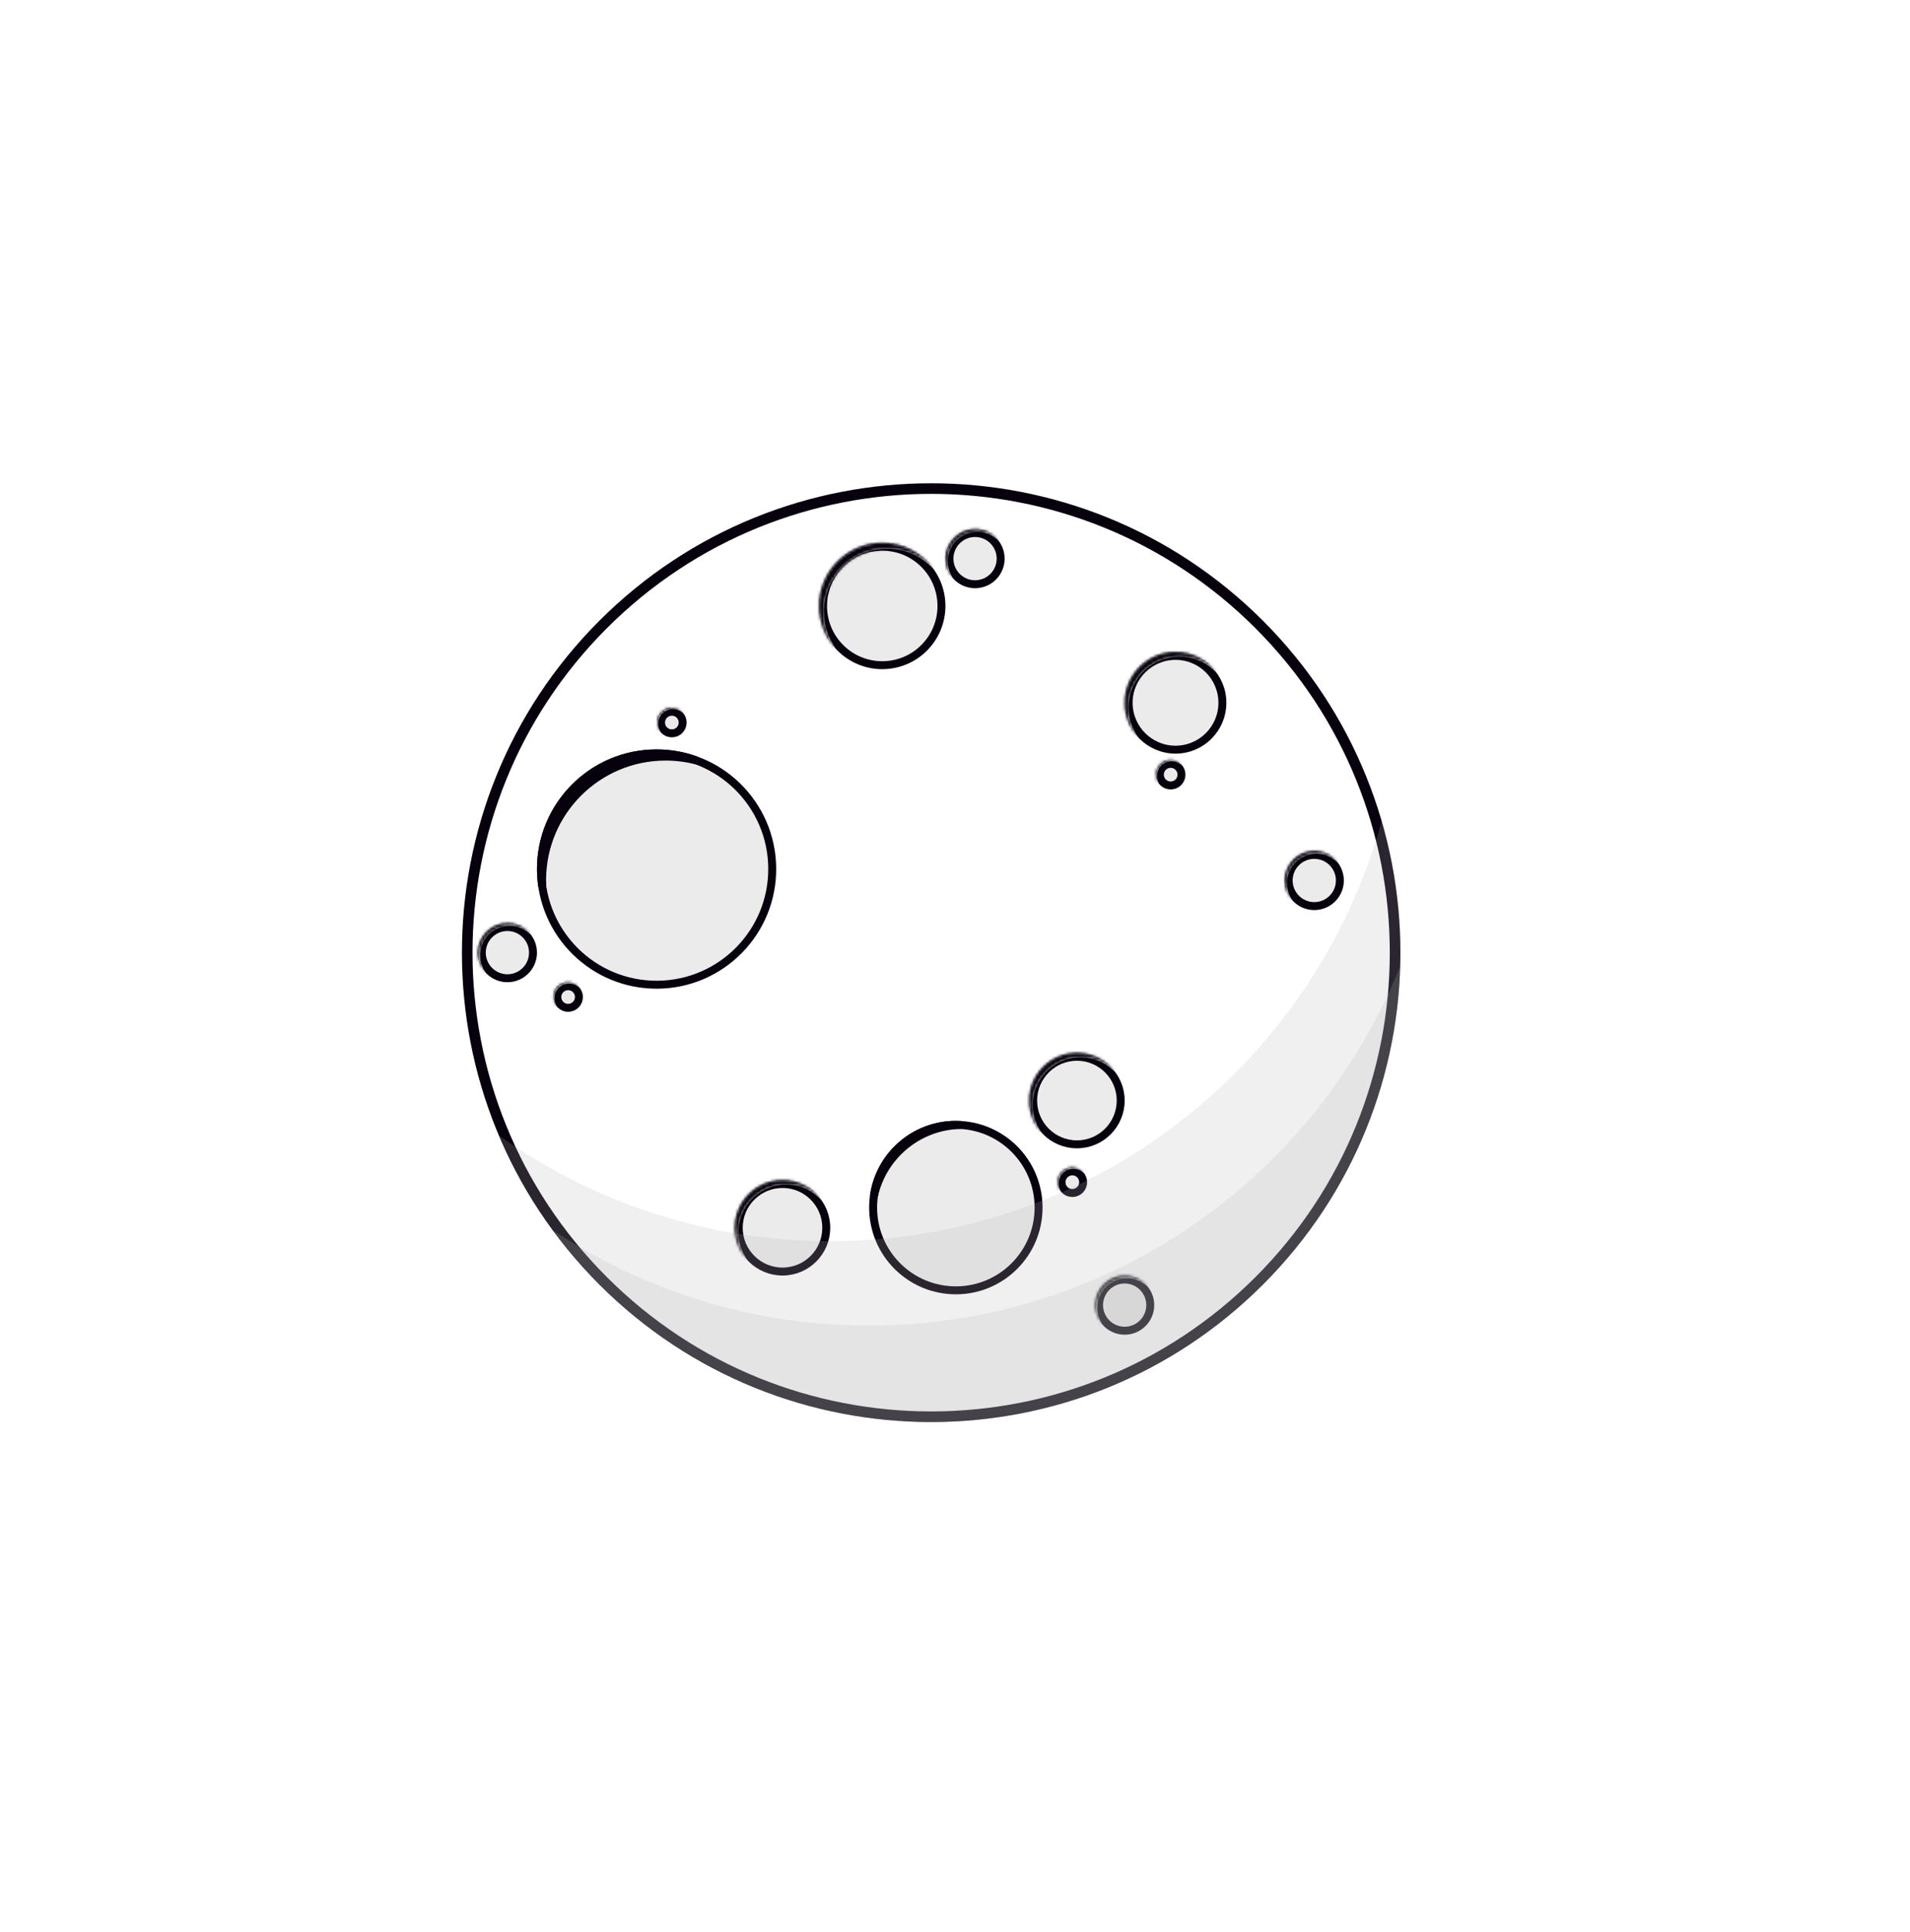 <svg width="721" height="729" viewBox="0 0 721 729" fill="none" xmlns="http://www.w3.org/2000/svg">
<g filter="url(#filter0_f_107_1434)">
<circle cx="356.763" cy="364.763" r="164.193" fill="white"/>
<circle cx="356.763" cy="364.763" r="162.193" stroke="#07010D" stroke-width="4"/>
</g>
<path d="M227.664 235.664C296.056 167.272 406.943 167.271 475.336 235.664C543.728 304.056 543.728 414.944 475.336 483.336C406.943 551.729 296.056 551.728 227.664 483.336C159.272 414.943 159.272 304.057 227.664 235.664Z" fill="white" stroke="#07010D" stroke-width="4"/>
<path d="M360.823 424.476C378.069 424.476 392.051 438.457 392.051 455.704C392.051 472.951 378.069 486.932 360.823 486.932C343.576 486.932 329.595 472.95 329.595 455.704C329.595 438.457 343.576 424.477 360.823 424.476Z" fill="#EBEBEB" stroke="#07010D" stroke-width="3"/>
<path d="M360.802 424.476C361.43 424.476 362.053 424.495 362.672 424.532C346.542 424.83 333.127 436.292 329.853 451.53C331.893 436.265 344.965 424.476 360.802 424.476Z" fill="#DFDFDF" stroke="#07010D" stroke-width="3"/>
<path d="M247.453 284.31C271.558 284.087 291.28 303.447 291.503 327.552C291.726 351.656 272.366 371.378 248.261 371.601C224.156 371.824 204.435 352.464 204.212 328.359C203.989 304.254 223.349 284.533 247.453 284.31Z" fill="#EBEBEB" stroke="#07010D" stroke-width="3"/>
<path d="M247.845 284.316C253.115 284.316 258.162 285.254 262.834 286.97C259.143 286.023 255.274 285.518 251.284 285.518C225.514 285.519 204.637 306.395 204.637 332.166C204.637 332.969 204.66 333.768 204.7 334.56C204.371 332.41 204.197 330.207 204.197 327.964C204.197 303.85 223.731 284.316 247.845 284.316Z" fill="#DFDFDF" stroke="#07010D" stroke-width="3"/>
<path d="M443.741 247.51C453.515 247.51 461.437 255.433 461.437 265.207C461.437 274.98 453.514 282.902 443.741 282.902C433.968 282.902 426.045 274.98 426.045 265.207C426.045 255.433 433.968 247.51 443.741 247.51Z" fill="#EBEBEB" stroke="#07010D" stroke-width="3"/>
<mask id="path-9-inside-1_107_1434" fill="white">
<path d="M426.008 266.998C426.008 256.391 434.596 247.802 445.203 247.802C450.765 247.802 455.77 250.191 459.271 253.961C455.79 249.162 450.126 246.01 443.741 246.01C433.134 246.01 424.545 254.599 424.545 265.206C424.545 270.252 426.502 274.825 429.674 278.244C427.388 275.072 426.008 271.2 426.008 266.998Z"/>
</mask>
<path d="M426.008 266.998C426.008 256.391 434.596 247.802 445.203 247.802C450.765 247.802 455.77 250.191 459.271 253.961C455.79 249.162 450.126 246.01 443.741 246.01C433.134 246.01 424.545 254.599 424.545 265.206C424.545 270.252 426.502 274.825 429.674 278.244C427.388 275.072 426.008 271.2 426.008 266.998Z" fill="#DFDFDF"/>
<path d="M459.271 253.961L457.073 256.002L461.699 252.199L459.271 253.961ZM429.674 278.244L427.474 280.284L432.107 276.49L429.674 278.244ZM426.008 266.998H429.008C429.008 258.048 436.253 250.802 445.203 250.802V247.802V244.802C432.939 244.802 423.008 254.734 423.008 266.998H426.008ZM445.203 247.802V250.802C449.886 250.802 454.109 252.811 457.073 256.002L459.271 253.961L461.469 251.919C457.431 247.572 451.643 244.802 445.203 244.802V247.802ZM459.271 253.961L461.699 252.199C457.683 246.662 451.136 243.01 443.741 243.01V246.01V249.01C449.117 249.01 453.897 251.661 456.843 255.722L459.271 253.961ZM443.741 246.01V243.01C431.477 243.01 421.545 252.942 421.545 265.206H424.545H427.545C427.545 256.256 434.791 249.01 443.741 249.01V246.01ZM424.545 265.206H421.545C421.545 271.046 423.813 276.338 427.474 280.284L429.674 278.244L431.873 276.204C429.191 273.312 427.545 269.459 427.545 265.206H424.545ZM429.674 278.244L432.107 276.49C430.165 273.794 429.008 270.529 429.008 266.998H426.008H423.008C423.008 271.87 424.61 276.35 427.24 279.998L429.674 278.244Z" fill="#07010D" mask="url(#path-9-inside-1_107_1434)"/>
<path d="M317.235 212.867C325.964 204.138 340.115 204.139 348.844 212.867C357.572 221.595 357.572 235.747 348.844 244.475C340.115 253.204 325.964 253.204 317.235 244.475C308.507 235.747 308.507 221.595 317.235 212.867Z" fill="#EBEBEB" stroke="#07010D" stroke-width="3"/>
<mask id="path-12-inside-2_107_1434" fill="white">
<path d="M311.014 230.892C311.014 217.711 321.704 207.042 334.865 207.042C341.785 207.042 347.985 210.007 352.352 214.703C348.006 208.73 341.003 204.838 333.053 204.838C319.871 204.838 309.202 215.527 309.202 228.688C309.202 234.95 311.632 240.634 315.587 244.898C312.724 240.964 311.035 236.144 311.035 230.913L311.014 230.892Z"/>
</mask>
<path d="M311.014 230.892C311.014 217.711 321.704 207.042 334.865 207.042C341.785 207.042 347.985 210.007 352.352 214.703C348.006 208.73 341.003 204.838 333.053 204.838C319.871 204.838 309.202 215.527 309.202 228.688C309.202 234.95 311.632 240.634 315.587 244.898C312.724 240.964 311.035 236.144 311.035 230.913L311.014 230.892Z" fill="#DFDFDF"/>
<path d="M311.014 230.892H308.014V232.136L308.895 233.015L311.014 230.892ZM352.352 214.703L350.154 216.746L354.777 212.938L352.352 214.703ZM315.587 244.898L313.387 246.938L318.012 243.133L315.587 244.898ZM311.035 230.913H314.035V229.669L313.155 228.79L311.035 230.913ZM311.014 230.892H314.014C314.014 219.369 323.359 210.042 334.865 210.042V207.042V204.042C320.049 204.042 308.014 216.052 308.014 230.892H311.014ZM334.865 207.042V210.042C340.905 210.042 346.323 212.625 350.154 216.746L352.352 214.703L354.549 212.661C349.647 207.389 342.666 204.042 334.865 204.042V207.042ZM352.352 214.703L354.777 212.938C349.896 206.23 342.011 201.838 333.053 201.838V204.838V207.838C339.994 207.838 346.115 211.231 349.926 216.468L352.352 214.703ZM333.053 204.838V201.838C318.212 201.838 306.202 213.872 306.202 228.688H309.202H312.202C312.202 217.182 321.529 207.838 333.053 207.838V204.838ZM309.202 228.688H306.202C306.202 235.744 308.944 242.148 313.387 246.938L315.587 244.898L317.786 242.858C314.32 239.121 312.202 234.156 312.202 228.688H309.202ZM315.587 244.898L318.012 243.133C315.508 239.691 314.035 235.486 314.035 230.913H311.035H308.035C308.035 236.803 309.94 242.237 313.161 246.663L315.587 244.898ZM311.035 230.913L313.155 228.79L313.134 228.769L311.014 230.892L308.895 233.015L308.915 233.036L311.035 230.913Z" fill="#07010D" mask="url(#path-12-inside-2_107_1434)"/>
<path d="M368.07 201.147C373.4 201.147 377.733 205.481 377.734 210.81C377.734 216.14 373.4 220.473 368.07 220.473C362.741 220.473 358.407 216.14 358.407 210.81C358.408 205.481 362.741 201.147 368.07 201.147Z" fill="#EBEBEB" stroke="#07010D" stroke-width="3"/>
<mask id="path-15-inside-3_107_1434" fill="white">
<path d="M357.773 211.861C357.773 205.702 362.778 200.698 368.937 200.698C372.17 200.698 375.074 202.077 377.113 204.281C375.095 201.48 371.799 199.668 368.092 199.668C361.934 199.668 356.929 204.673 356.929 210.831C356.929 213.756 358.062 216.413 359.915 218.411C358.577 216.577 357.794 214.312 357.794 211.881L357.773 211.861Z"/>
</mask>
<path d="M357.773 211.861C357.773 205.702 362.778 200.698 368.937 200.698C372.17 200.698 375.074 202.077 377.113 204.281C375.095 201.48 371.799 199.668 368.092 199.668C361.934 199.668 356.929 204.673 356.929 210.831C356.929 213.756 358.062 216.413 359.915 218.411C358.577 216.577 357.794 214.312 357.794 211.881L357.773 211.861Z" fill="#DFDFDF"/>
<path d="M357.773 211.861H354.773V213.104L355.653 213.983L357.773 211.861ZM377.113 204.281L374.911 206.319L379.547 202.527L377.113 204.281ZM359.915 218.411L357.716 220.451L362.338 216.641L359.915 218.411ZM357.794 211.881H360.794V210.638L359.914 209.759L357.794 211.881ZM357.773 211.861H360.773C360.773 207.359 364.435 203.698 368.937 203.698V200.698V197.698C361.121 197.698 354.773 204.046 354.773 211.861H357.773ZM368.937 200.698V203.698C371.295 203.698 373.413 204.699 374.911 206.319L377.113 204.281L379.315 202.244C376.736 199.456 373.045 197.698 368.937 197.698V200.698ZM377.113 204.281L379.547 202.527C376.985 198.972 372.798 196.668 368.092 196.668V199.668V202.668C370.801 202.668 373.204 203.988 374.679 206.035L377.113 204.281ZM368.092 199.668V196.668C360.277 196.668 353.929 203.016 353.929 210.831H356.929H359.929C359.929 206.329 363.591 202.668 368.092 202.668V199.668ZM356.929 210.831H353.929C353.929 214.549 355.373 217.926 357.716 220.451L359.915 218.411L362.114 216.37C360.75 214.9 359.929 212.962 359.929 210.831H356.929ZM359.915 218.411L362.338 216.641C361.366 215.31 360.794 213.661 360.794 211.881H357.794H354.794C354.794 214.963 355.788 217.845 357.493 220.18L359.915 218.411ZM357.794 211.881L359.914 209.759L359.894 209.739L357.773 211.861L355.653 213.983L355.673 214.004L357.794 211.881Z" fill="#07010D" mask="url(#path-15-inside-3_107_1434)"/>
<path d="M191.536 349.834C196.866 349.834 201.199 354.167 201.199 359.497C201.199 364.827 196.866 369.161 191.536 369.161C186.206 369.161 181.873 364.827 181.873 359.497C181.873 354.168 186.206 349.834 191.536 349.834Z" fill="#EBEBEB" stroke="#07010D" stroke-width="3"/>
<mask id="path-18-inside-4_107_1434" fill="white">
<path d="M181.239 360.548C181.239 354.389 186.244 349.384 192.402 349.384C195.636 349.384 198.54 350.764 200.579 352.968C198.56 350.167 195.265 348.355 191.557 348.355C185.399 348.355 180.394 353.359 180.394 359.518C180.394 362.443 181.527 365.099 183.381 367.097C182.042 365.264 181.259 362.999 181.259 360.568L181.239 360.548Z"/>
</mask>
<path d="M181.239 360.548C181.239 354.389 186.244 349.384 192.402 349.384C195.636 349.384 198.54 350.764 200.579 352.968C198.56 350.167 195.265 348.355 191.557 348.355C185.399 348.355 180.394 353.359 180.394 359.518C180.394 362.443 181.527 365.099 183.381 367.097C182.042 365.264 181.259 362.999 181.259 360.568L181.239 360.548Z" fill="#DFDFDF"/>
<path d="M181.239 360.548H178.239V361.79L179.117 362.669L181.239 360.548ZM200.579 352.968L198.377 355.006L203.013 351.214L200.579 352.968ZM183.381 367.097L181.181 369.138L185.803 365.328L183.381 367.097ZM181.259 360.568H184.259V359.326L183.381 358.447L181.259 360.568ZM181.239 360.548H184.239C184.239 356.046 187.9 352.384 192.402 352.384V349.384V346.384C184.587 346.384 178.239 352.732 178.239 360.548H181.239ZM192.402 349.384V352.384C194.76 352.384 196.878 353.386 198.377 355.006L200.579 352.968L202.781 350.931C200.201 348.142 196.511 346.384 192.402 346.384V349.384ZM200.579 352.968L203.013 351.214C200.451 347.659 196.264 345.355 191.557 345.355V348.355V351.355C194.266 351.355 196.67 352.675 198.145 354.722L200.579 352.968ZM191.557 348.355V345.355C183.742 345.355 177.394 351.703 177.394 359.518H180.394H183.394C183.394 355.016 187.056 351.355 191.557 351.355V348.355ZM180.394 359.518H177.394C177.394 363.236 178.838 366.613 181.181 369.138L183.381 367.097L185.58 365.057C184.215 363.586 183.394 361.649 183.394 359.518H180.394ZM183.381 367.097L185.803 365.328C184.831 363.996 184.259 362.348 184.259 360.568H181.259H178.259C178.259 363.65 179.253 366.532 180.958 368.867L183.381 367.097ZM181.259 360.568L183.381 358.447L183.36 358.426L181.239 360.548L179.117 362.669L179.138 362.69L181.259 360.568Z" fill="#07010D" mask="url(#path-18-inside-4_107_1434)"/>
<path d="M253.614 268.581C255.875 268.581 257.695 270.402 257.695 272.663C257.695 274.924 255.875 276.744 253.614 276.744C251.353 276.744 249.532 274.924 249.532 272.663C249.532 270.402 251.353 268.581 253.614 268.581Z" fill="#EBEBEB" stroke="#07010D" stroke-width="3"/>
<mask id="path-21-inside-5_107_1434" fill="white">
<path d="M248.464 273.177C248.464 270.088 250.957 267.596 254.046 267.596C255.653 267.596 257.115 268.296 258.124 269.388C257.115 267.987 255.467 267.081 253.613 267.081C250.524 267.081 248.032 269.573 248.032 272.662C248.032 274.125 248.609 275.464 249.515 276.452C248.856 275.525 248.444 274.413 248.444 273.177H248.464Z"/>
</mask>
<path d="M248.464 273.177C248.464 270.088 250.957 267.596 254.046 267.596C255.653 267.596 257.115 268.296 258.124 269.388C257.115 267.987 255.467 267.081 253.613 267.081C250.524 267.081 248.032 269.573 248.032 272.662C248.032 274.125 248.609 275.464 249.515 276.452C248.856 275.525 248.444 274.413 248.444 273.177H248.464Z" fill="#DFDFDF"/>
<path d="M248.464 273.177V276.177H251.464V273.177H248.464ZM258.124 269.388L255.921 271.424L260.558 267.634L258.124 269.388ZM249.515 276.452L247.303 278.479L251.96 274.714L249.515 276.452ZM248.444 273.177V270.177H245.444V273.177H248.444ZM248.464 273.177H251.464C251.464 271.745 252.613 270.596 254.046 270.596V267.596V264.596C249.3 264.596 245.464 268.431 245.464 273.177H248.464ZM254.046 267.596V270.596C254.771 270.596 255.449 270.913 255.921 271.424L258.124 269.388L260.327 267.351C258.781 265.679 256.534 264.596 254.046 264.596V267.596ZM258.124 269.388L260.558 267.634C259.005 265.479 256.466 264.081 253.613 264.081V267.081V270.081C254.468 270.081 255.224 270.495 255.69 271.141L258.124 269.388ZM253.613 267.081V264.081C248.867 264.081 245.032 267.916 245.032 272.662H248.032H251.032C251.032 271.23 252.181 270.081 253.613 270.081V267.081ZM248.032 272.662H245.032C245.032 274.922 245.922 276.972 247.303 278.479L249.515 276.452L251.726 274.425C251.295 273.955 251.032 273.328 251.032 272.662H248.032ZM249.515 276.452L251.96 274.714C251.619 274.235 251.444 273.721 251.444 273.177H248.444H245.444C245.444 275.105 246.092 276.815 247.07 278.191L249.515 276.452ZM248.444 273.177V276.177H248.464V273.177V270.177H248.444V273.177Z" fill="#07010D" mask="url(#path-21-inside-5_107_1434)"/>
<path d="M214.459 372.161C216.72 372.161 218.54 373.982 218.54 376.243C218.54 378.504 216.72 380.324 214.459 380.324C212.198 380.324 210.378 378.504 210.377 376.243C210.377 373.982 212.198 372.161 214.459 372.161Z" fill="#EBEBEB" stroke="#07010D" stroke-width="3"/>
<mask id="path-24-inside-6_107_1434" fill="white">
<path d="M209.31 376.757C209.31 373.668 211.802 371.176 214.892 371.176C216.498 371.176 217.96 371.876 218.97 372.968C217.96 371.567 216.313 370.661 214.459 370.661C211.37 370.661 208.877 373.153 208.877 376.243C208.877 377.705 209.454 379.044 210.36 380.032C209.701 379.105 209.289 377.993 209.289 376.757H209.31Z"/>
</mask>
<path d="M209.31 376.757C209.31 373.668 211.802 371.176 214.892 371.176C216.498 371.176 217.96 371.876 218.97 372.968C217.96 371.567 216.313 370.661 214.459 370.661C211.37 370.661 208.877 373.153 208.877 376.243C208.877 377.705 209.454 379.044 210.36 380.032C209.701 379.105 209.289 377.993 209.289 376.757H209.31Z" fill="#DFDFDF"/>
<path d="M209.31 376.757V379.757H212.31V376.757H209.31ZM218.97 372.968L216.767 375.004L221.404 371.214L218.97 372.968ZM210.36 380.032L208.149 382.059L212.805 378.294L210.36 380.032ZM209.289 376.757V373.757H206.289V376.757H209.289ZM209.31 376.757H212.31C212.31 375.325 213.459 374.176 214.892 374.176V371.176V368.176C210.145 368.176 206.31 372.011 206.31 376.757H209.31ZM214.892 371.176V374.176C215.617 374.176 216.294 374.493 216.767 375.004L218.97 372.968L221.172 370.931C219.627 369.259 217.379 368.176 214.892 368.176V371.176ZM218.97 372.968L221.404 371.214C219.851 369.059 217.311 367.661 214.459 367.661V370.661V373.661C215.314 373.661 216.07 374.075 216.536 374.722L218.97 372.968ZM214.459 370.661V367.661C209.713 367.661 205.877 371.496 205.877 376.243H208.877H211.877C211.877 374.81 213.026 373.661 214.459 373.661V370.661ZM208.877 376.243H205.877C205.877 378.502 206.768 380.553 208.149 382.059L210.36 380.032L212.572 378.005C212.141 377.535 211.877 376.908 211.877 376.243H208.877ZM210.36 380.032L212.805 378.294C212.465 377.815 212.289 377.301 212.289 376.757H209.289H206.289C206.289 378.685 206.937 380.396 207.915 381.771L210.36 380.032ZM209.289 376.757V379.757H209.31V376.757V373.757H209.289V376.757Z" fill="#07010D" mask="url(#path-24-inside-6_107_1434)"/>
<path d="M404.791 442.045C407.052 442.045 408.872 443.866 408.872 446.127C408.872 448.388 407.052 450.208 404.791 450.208C402.53 450.208 400.709 448.388 400.709 446.127C400.709 443.866 402.53 442.045 404.791 442.045Z" fill="#EBEBEB" stroke="#07010D" stroke-width="3"/>
<mask id="path-27-inside-7_107_1434" fill="white">
<path d="M399.642 446.642C399.642 443.552 402.134 441.06 405.223 441.06C406.83 441.06 408.292 441.76 409.302 442.852C408.292 441.451 406.645 440.545 404.791 440.545C401.701 440.545 399.209 443.037 399.209 446.127C399.209 447.589 399.786 448.928 400.692 449.916C400.033 448.99 399.621 447.877 399.621 446.642H399.642Z"/>
</mask>
<path d="M399.642 446.642C399.642 443.552 402.134 441.06 405.223 441.06C406.83 441.06 408.292 441.76 409.302 442.852C408.292 441.451 406.645 440.545 404.791 440.545C401.701 440.545 399.209 443.037 399.209 446.127C399.209 447.589 399.786 448.928 400.692 449.916C400.033 448.99 399.621 447.877 399.621 446.642H399.642Z" fill="#DFDFDF"/>
<path d="M399.642 446.642V449.642H402.642V446.642H399.642ZM409.302 442.852L407.099 444.888L411.736 441.098L409.302 442.852ZM400.692 449.916L398.481 451.944L403.137 448.178L400.692 449.916ZM399.621 446.642V443.642H396.621V446.642H399.621ZM399.642 446.642H402.642C402.642 445.209 403.791 444.06 405.223 444.06V441.06V438.06C400.477 438.06 396.642 441.895 396.642 446.642H399.642ZM405.223 441.06V444.06C405.949 444.06 406.626 444.377 407.099 444.888L409.302 442.852L411.504 440.815C409.959 439.143 407.711 438.06 405.223 438.06V441.06ZM409.302 442.852L411.736 441.098C410.183 438.943 407.643 437.545 404.791 437.545V440.545V443.545C405.646 443.545 406.402 443.959 406.868 444.606L409.302 442.852ZM404.791 440.545V437.545C400.045 437.545 396.209 441.38 396.209 446.127H399.209H402.209C402.209 444.694 403.358 443.545 404.791 443.545V440.545ZM399.209 446.127H396.209C396.209 448.386 397.099 450.437 398.481 451.944L400.692 449.916L402.904 447.889C402.473 447.419 402.209 446.792 402.209 446.127H399.209ZM400.692 449.916L403.137 448.178C402.797 447.699 402.621 447.185 402.621 446.642H399.621H396.621C396.621 448.57 397.269 450.28 398.247 451.655L400.692 449.916ZM399.621 446.642V449.642H399.642V446.642V443.642H399.621V446.642Z" fill="#07010D" mask="url(#path-27-inside-7_107_1434)"/>
<path d="M441.91 288.25C444.17 288.251 445.991 290.071 445.991 292.332C445.99 294.593 444.17 296.413 441.91 296.413C439.649 296.413 437.828 294.593 437.828 292.332C437.828 290.071 439.649 288.25 441.91 288.25Z" fill="#EBEBEB" stroke="#07010D" stroke-width="3"/>
<mask id="path-30-inside-8_107_1434" fill="white">
<path d="M436.738 292.847C436.738 289.757 439.23 287.265 442.32 287.265C443.926 287.265 445.389 287.966 446.398 289.057C445.389 287.657 443.741 286.75 441.887 286.75C438.798 286.75 436.306 289.243 436.306 292.332C436.306 293.794 436.882 295.133 437.789 296.122C437.13 295.195 436.718 294.083 436.718 292.847H436.738Z"/>
</mask>
<path d="M436.738 292.847C436.738 289.757 439.23 287.265 442.32 287.265C443.926 287.265 445.389 287.966 446.398 289.057C445.389 287.657 443.741 286.75 441.887 286.75C438.798 286.75 436.306 289.243 436.306 292.332C436.306 293.794 436.882 295.133 437.789 296.122C437.13 295.195 436.718 294.083 436.718 292.847H436.738Z" fill="#DFDFDF"/>
<path d="M436.738 292.847V295.847H439.738V292.847H436.738ZM446.398 289.057L444.195 291.094L448.832 287.303L446.398 289.057ZM437.789 296.122L435.577 298.149L440.233 294.383L437.789 296.122ZM436.718 292.847V289.847H433.718V292.847H436.718ZM436.738 292.847H439.738C439.738 291.414 440.887 290.265 442.32 290.265V287.265V284.265C437.573 284.265 433.738 288.101 433.738 292.847H436.738ZM442.32 287.265V290.265C443.045 290.265 443.723 290.583 444.195 291.094L446.398 289.057L448.601 287.021C447.055 285.349 444.808 284.265 442.32 284.265V287.265ZM446.398 289.057L448.832 287.303C447.279 285.149 444.74 283.75 441.887 283.75V286.75V289.75C442.742 289.75 443.498 290.165 443.964 290.811L446.398 289.057ZM441.887 286.75V283.75C437.141 283.75 433.306 287.586 433.306 292.332H436.306H439.306C439.306 290.899 440.455 289.75 441.887 289.75V286.75ZM436.306 292.332H433.306C433.306 294.591 434.196 296.642 435.577 298.149L437.789 296.122L440 294.095C439.569 293.624 439.306 292.998 439.306 292.332H436.306ZM437.789 296.122L440.233 294.383C439.893 293.905 439.718 293.39 439.718 292.847H436.718H433.718C433.718 294.775 434.366 296.485 435.344 297.86L437.789 296.122ZM436.718 292.847V295.847H436.738V292.847V289.847H436.718V292.847Z" fill="#07010D" mask="url(#path-30-inside-8_107_1434)"/>
<path d="M496.12 322.606C501.457 322.606 505.783 326.932 505.783 332.269C505.783 337.606 501.457 341.932 496.12 341.932C490.783 341.932 486.457 337.606 486.457 332.269C486.457 326.932 490.784 322.606 496.12 322.606Z" fill="#EBEBEB" stroke="#07010D" stroke-width="3"/>
<mask id="path-33-inside-9_107_1434" fill="white">
<path d="M485.802 333.319C485.802 327.161 490.807 322.156 496.965 322.156C500.199 322.156 503.103 323.536 505.142 325.74C503.123 322.939 499.828 321.126 496.121 321.126C489.962 321.126 484.957 326.131 484.957 332.29C484.957 335.214 486.09 337.871 487.944 339.869C486.605 338.036 485.822 335.77 485.822 333.34L485.802 333.319Z"/>
</mask>
<path d="M485.802 333.319C485.802 327.161 490.807 322.156 496.965 322.156C500.199 322.156 503.103 323.536 505.142 325.74C503.123 322.939 499.828 321.126 496.121 321.126C489.962 321.126 484.957 326.131 484.957 332.29C484.957 335.214 486.09 337.871 487.944 339.869C486.605 338.036 485.822 335.77 485.822 333.34L485.802 333.319Z" fill="#DFDFDF"/>
<path d="M485.802 333.319H482.802V334.561L483.679 335.439L485.802 333.319ZM505.142 325.74L502.94 327.777L507.576 323.986L505.142 325.74ZM487.944 339.869L485.745 341.91L490.366 338.1L487.944 339.869ZM485.822 333.34H488.822V332.099L487.945 331.22L485.822 333.34ZM485.802 333.319H488.802C488.802 328.818 492.464 325.156 496.965 325.156V322.156V319.156C489.15 319.156 482.802 325.504 482.802 333.319H485.802ZM496.965 322.156V325.156C499.324 325.156 501.442 326.158 502.94 327.777L505.142 325.74L507.344 323.702C504.764 320.914 501.074 319.156 496.965 319.156V322.156ZM505.142 325.74L507.576 323.986C505.014 320.431 500.827 318.126 496.121 318.126V321.126V324.126C498.829 324.126 501.233 325.447 502.708 327.494L505.142 325.74ZM496.121 321.126V318.126C488.305 318.126 481.957 324.474 481.957 332.29H484.957H487.957C487.957 327.788 491.619 324.126 496.121 324.126V321.126ZM484.957 332.29H481.957C481.957 336.008 483.402 339.384 485.745 341.91L487.944 339.869L490.143 337.829C488.779 336.358 487.957 334.421 487.957 332.29H484.957ZM487.944 339.869L490.366 338.1C489.394 336.768 488.822 335.119 488.822 333.34H485.822H482.822C482.822 336.421 483.816 339.304 485.521 341.638L487.944 339.869ZM485.822 333.34L487.945 331.22L487.925 331.2L485.802 333.319L483.679 335.439L483.699 335.46L485.822 333.34Z" fill="#07010D" mask="url(#path-33-inside-9_107_1434)"/>
<path d="M424.546 482.847C429.876 482.847 434.209 487.18 434.209 492.51C434.209 497.84 429.876 502.174 424.546 502.174C419.217 502.174 414.883 497.84 414.883 492.51C414.883 487.18 419.217 482.847 424.546 482.847Z" fill="#EBEBEB" stroke="#07010D" stroke-width="3"/>
<mask id="path-36-inside-10_107_1434" fill="white">
<path d="M414.228 493.54C414.228 487.381 419.233 482.376 425.391 482.376C428.625 482.376 431.529 483.756 433.568 485.96C431.549 483.159 428.254 481.347 424.547 481.347C418.388 481.347 413.383 486.352 413.383 492.51C413.383 495.435 414.516 498.092 416.37 500.089C415.031 498.256 414.248 495.991 414.248 493.56L414.228 493.54Z"/>
</mask>
<path d="M414.228 493.54C414.228 487.381 419.233 482.376 425.391 482.376C428.625 482.376 431.529 483.756 433.568 485.96C431.549 483.159 428.254 481.347 424.547 481.347C418.388 481.347 413.383 486.352 413.383 492.51C413.383 495.435 414.516 498.092 416.37 500.089C415.031 498.256 414.248 495.991 414.248 493.56L414.228 493.54Z" fill="#DFDFDF"/>
<path d="M414.228 493.54H411.228V494.78L412.103 495.658L414.228 493.54ZM433.568 485.96L431.366 487.998L436.002 484.206L433.568 485.96ZM416.37 500.089L414.171 502.13L418.792 498.32L416.37 500.089ZM414.248 493.56H417.248V492.32L416.373 491.442L414.248 493.56ZM414.228 493.54H417.228C417.228 489.038 420.89 485.376 425.391 485.376V482.376V479.376C417.576 479.376 411.228 485.725 411.228 493.54H414.228ZM425.391 482.376V485.376C427.75 485.376 429.867 486.378 431.366 487.998L433.568 485.96L435.77 483.923C433.19 481.135 429.5 479.376 425.391 479.376V482.376ZM433.568 485.96L436.002 484.206C433.44 480.651 429.253 478.347 424.547 478.347V481.347V484.347C427.255 484.347 429.659 485.667 431.134 487.714L433.568 485.96ZM424.547 481.347V478.347C416.731 478.347 410.383 484.695 410.383 492.51H413.383H416.383C416.383 488.008 420.045 484.347 424.547 484.347V481.347ZM413.383 492.51H410.383C410.383 496.228 411.827 499.605 414.171 502.13L416.37 500.089L418.569 498.049C417.205 496.579 416.383 494.641 416.383 492.51H413.383ZM416.37 500.089L418.792 498.32C417.82 496.989 417.248 495.34 417.248 493.56H414.248H411.248C411.248 496.642 412.242 499.524 413.947 501.859L416.37 500.089ZM414.248 493.56L416.373 491.442L416.352 491.422L414.228 493.54L412.103 495.658L412.124 495.678L414.248 493.56Z" fill="#07010D" mask="url(#path-36-inside-10_107_1434)"/>
<path d="M406.522 398.792C415.646 398.792 423.043 406.19 423.043 415.315C423.043 424.439 415.646 431.836 406.522 431.836C397.397 431.836 390 424.439 389.999 415.315C389.999 406.19 397.397 398.792 406.522 398.792Z" fill="#EBEBEB" stroke="#07010D" stroke-width="3"/>
<mask id="path-39-inside-11_107_1434" fill="white">
<path d="M389.857 417.003C389.857 407.055 397.931 398.981 407.879 398.981C413.111 398.981 417.786 401.206 421.082 404.769C417.807 400.258 412.513 397.313 406.499 397.313C396.551 397.313 388.477 405.387 388.477 415.335C388.477 420.072 390.31 424.356 393.297 427.569C391.134 424.603 389.857 420.958 389.857 417.003Z"/>
</mask>
<path d="M389.857 417.003C389.857 407.055 397.931 398.981 407.879 398.981C413.111 398.981 417.786 401.206 421.082 404.769C417.807 400.258 412.513 397.313 406.499 397.313C396.551 397.313 388.477 405.387 388.477 415.335C388.477 420.072 390.31 424.356 393.297 427.569C391.134 424.603 389.857 420.958 389.857 417.003Z" fill="#DFDFDF"/>
<path d="M421.082 404.769L418.879 406.806L423.509 403.006L421.082 404.769ZM393.297 427.569L391.1 429.612L395.721 425.802L393.297 427.569ZM389.857 417.003H392.857C392.857 408.712 399.588 401.981 407.879 401.981V398.981V395.981C396.274 395.981 386.857 405.398 386.857 417.003H389.857ZM407.879 398.981V401.981C412.235 401.981 416.124 403.827 418.879 406.806L421.082 404.769L423.284 402.732C419.448 398.584 413.986 395.981 407.879 395.981V398.981ZM421.082 404.769L423.509 403.006C419.699 397.758 413.522 394.313 406.499 394.313V397.313V400.313C411.505 400.313 415.915 402.759 418.654 406.531L421.082 404.769ZM406.499 397.313V394.313C394.894 394.313 385.477 403.73 385.477 415.335H388.477H391.477C391.477 407.044 398.208 400.313 406.499 400.313V397.313ZM388.477 415.335H385.477C385.477 420.866 387.622 425.87 391.1 429.612L393.297 427.569L395.494 425.527C392.999 422.842 391.477 419.279 391.477 415.335H388.477ZM393.297 427.569L395.721 425.802C393.919 423.331 392.857 420.3 392.857 417.003H389.857H386.857C386.857 421.616 388.349 425.876 390.873 429.337L393.297 427.569Z" fill="#07010D" mask="url(#path-39-inside-11_107_1434)"/>
<path d="M295.384 446.802C304.509 446.803 311.906 454.2 311.906 463.325C311.905 472.449 304.509 479.846 295.384 479.846C286.259 479.846 278.862 472.449 278.862 463.325C278.862 454.2 286.259 446.802 295.384 446.802Z" fill="#EBEBEB" stroke="#07010D" stroke-width="3"/>
<mask id="path-42-inside-12_107_1434" fill="white">
<path d="M278.742 465.013C278.742 455.065 286.815 446.991 296.764 446.991C301.995 446.991 306.671 449.215 309.966 452.779C306.691 448.268 301.398 445.323 295.384 445.323C285.436 445.323 277.362 453.397 277.362 463.345C277.362 468.082 279.195 472.366 282.181 475.579C280.019 472.613 278.742 468.968 278.742 465.013Z"/>
</mask>
<path d="M278.742 465.013C278.742 455.065 286.815 446.991 296.764 446.991C301.995 446.991 306.671 449.215 309.966 452.779C306.691 448.268 301.398 445.323 295.384 445.323C285.436 445.323 277.362 453.397 277.362 463.345C277.362 468.082 279.195 472.366 282.181 475.579C280.019 472.613 278.742 468.968 278.742 465.013Z" fill="#DFDFDF"/>
<path d="M309.966 452.779L307.764 454.816L312.394 451.016L309.966 452.779ZM282.181 475.579L279.984 477.621L284.605 473.812L282.181 475.579ZM278.742 465.013H281.742C281.742 456.722 288.472 449.991 296.764 449.991V446.991V443.991C285.159 443.991 275.742 453.408 275.742 465.013H278.742ZM296.764 446.991V449.991C301.119 449.991 305.009 451.837 307.764 454.816L309.966 452.779L312.168 450.742C308.332 446.594 302.871 443.991 296.764 443.991V446.991ZM309.966 452.779L312.394 451.016C308.583 445.767 302.406 442.323 295.384 442.323V445.323V448.323C300.39 448.323 304.799 450.769 307.538 454.541L309.966 452.779ZM295.384 445.323V442.323C283.779 442.323 274.362 451.74 274.362 463.345H277.362H280.362C280.362 455.053 287.092 448.323 295.384 448.323V445.323ZM277.362 463.345H274.362C274.362 468.875 276.506 473.88 279.984 477.621L282.181 475.579L284.379 473.537C281.883 470.852 280.362 467.288 280.362 463.345H277.362ZM282.181 475.579L284.605 473.812C282.803 471.34 281.742 468.31 281.742 465.013H278.742H275.742C275.742 469.625 277.234 473.886 279.757 477.347L282.181 475.579Z" fill="#07010D" mask="url(#path-42-inside-12_107_1434)"/>
<path opacity="0.2" d="M312.419 468.391C266.159 468.185 223.36 453.418 188.346 428.475C215.121 491.748 277.652 536.298 350.708 536.628C448.542 537.081 528.209 458.134 528.642 360.301C528.724 342.773 526.211 325.843 521.557 309.839C496.346 401.597 412.127 468.824 312.419 468.371V468.391Z" fill="#B8B8B8"/>
<path opacity="0.2" d="M327.103 500.254C283.295 500.048 242.596 486.804 208.673 464.21C240.742 507.895 292.357 536.36 350.707 536.607C447.058 537.039 525.737 460.461 528.517 364.688C496.531 444.479 418.284 500.645 327.103 500.233V500.254Z" fill="#B8B8B8"/>
<defs>
<filter id="filter0_f_107_1434" x="-7.43" y="0.569" width="728.387" height="728.387" filterUnits="userSpaceOnUse" color-interpolation-filters="sRGB">
<feFlood flood-opacity="0" result="BackgroundImageFix"/>
<feBlend mode="normal" in="SourceGraphic" in2="BackgroundImageFix" result="shape"/>
<feGaussianBlur stdDeviation="100" result="effect1_foregroundBlur_107_1434"/>
</filter>
</defs>
</svg>
